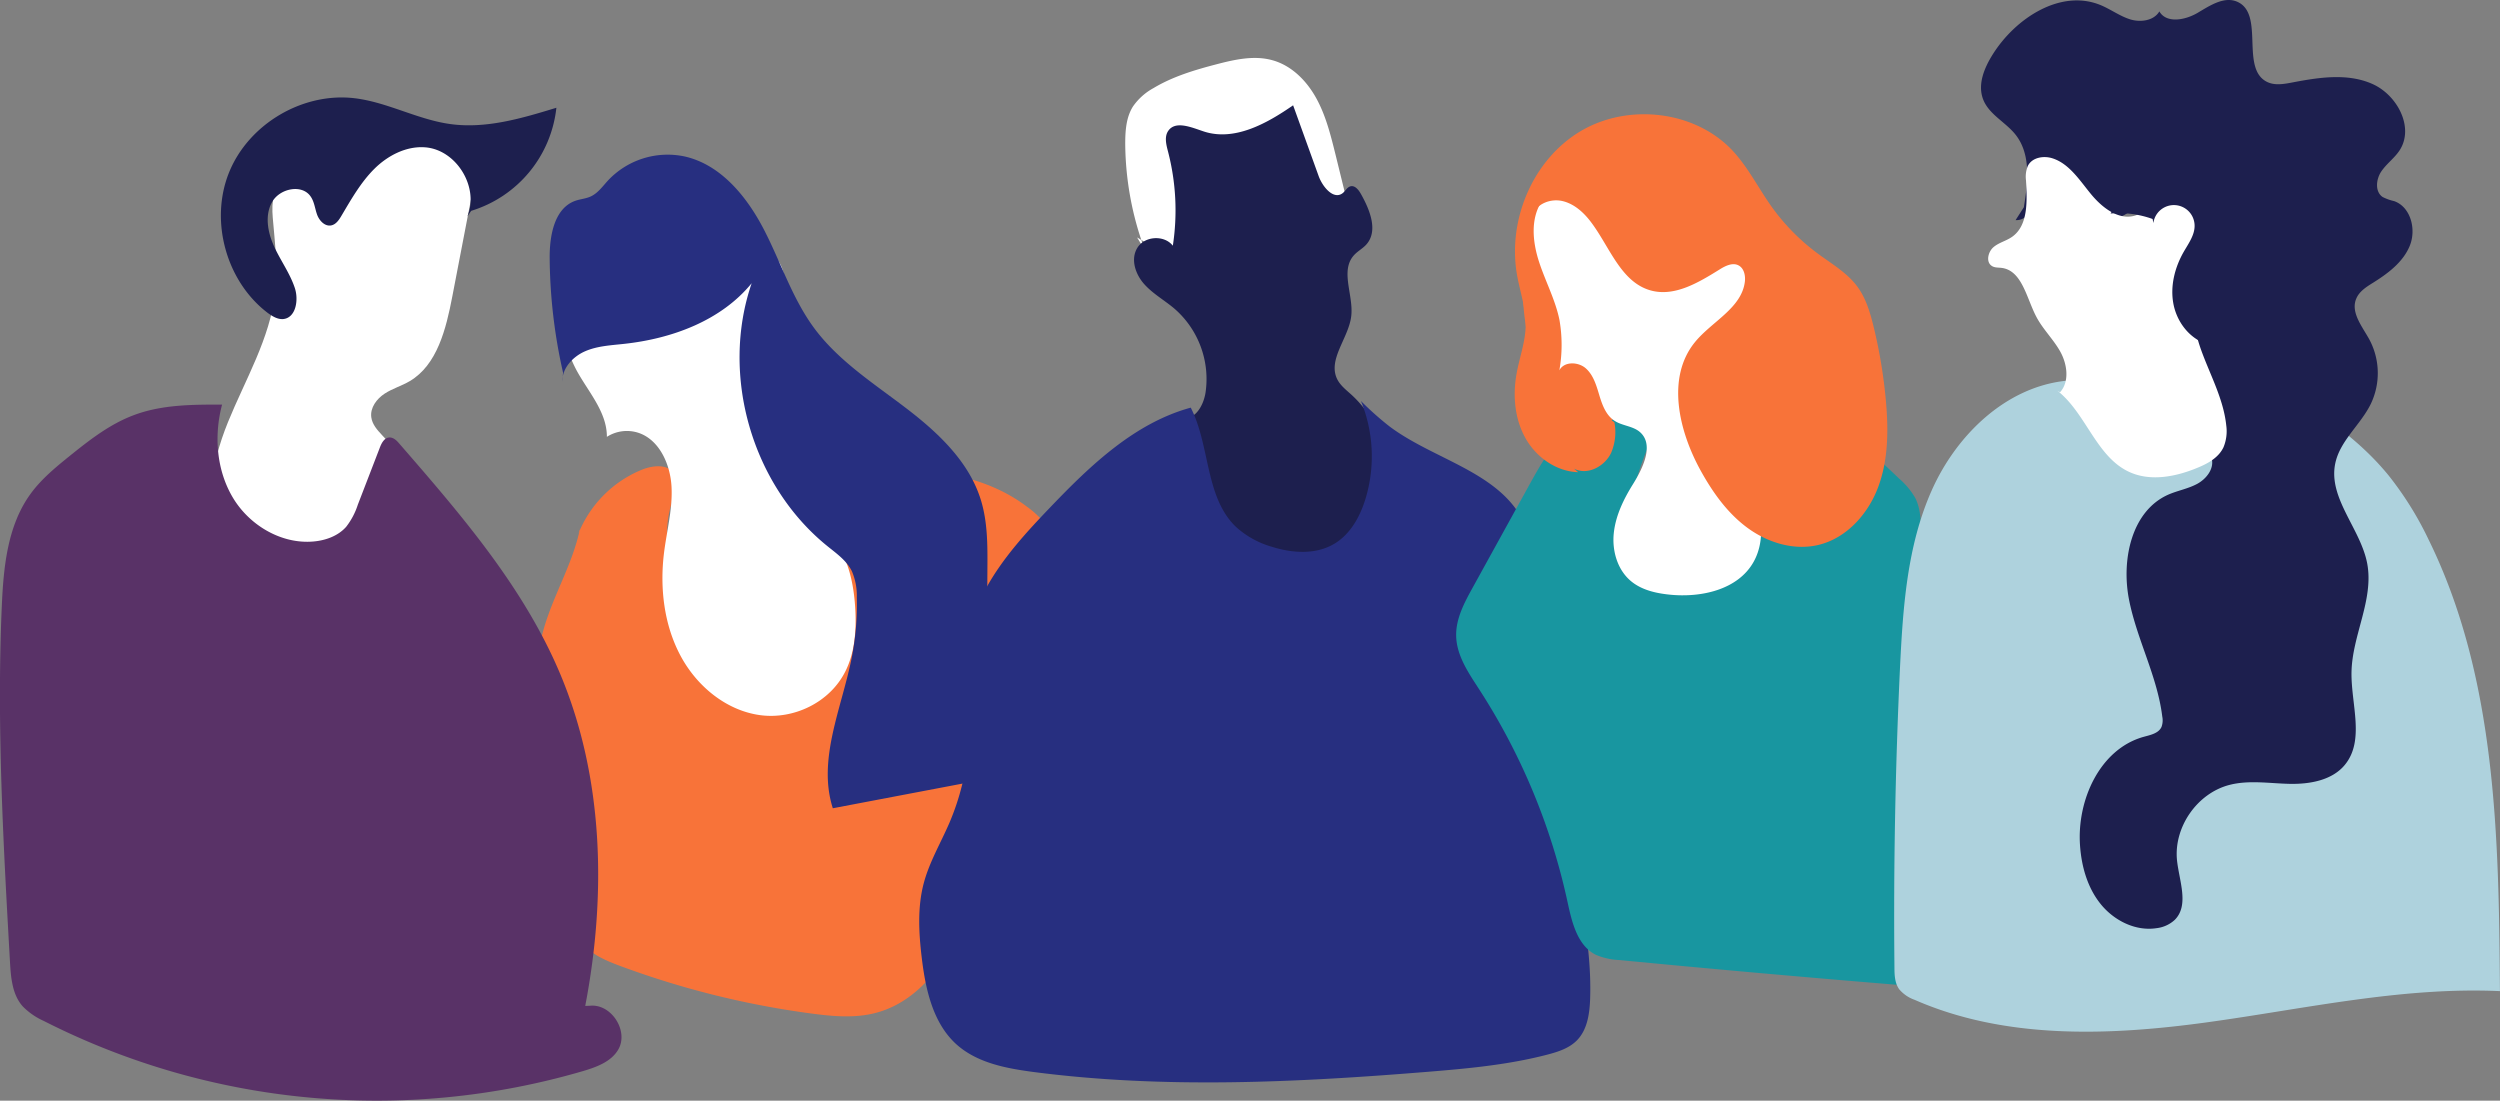 <svg xmlns="http://www.w3.org/2000/svg" viewBox="0 0 782.55 344.54"><rect x="0" y="0" width="782.55" height="344.54" fill="#808080" stroke="none"/><defs><style>.cls-1{fill:#fff;}.cls-2{fill:#f87339;}.cls-3{fill:#1d1f4e;}.cls-4{fill:#272f80;}.cls-5{fill:#593267;}.cls-6{fill:#1896a0;}.cls-7{fill:#aed2dd;}</style></defs><title>Fichier 5</title><g id="Calque_2" data-name="Calque 2"><g id="Calque_1-2" data-name="Calque 1"><path class="cls-1" d="M358.41,78.39a97.46,97.46,0,0,1-6.19-33.26c0-4.07.25-8.34,2.41-11.78a18.69,18.69,0,0,1,6.43-5.77c6.07-3.65,12.95-5.69,19.81-7.48,5.72-1.49,11.79-2.84,17.48-1.23,6,1.68,10.67,6.44,13.66,11.86s4.51,11.51,6,17.52L420.65,59c1.25,5.1,2.45,10.72.07,15.4-2.54,5-8.35,7.27-13.8,8.48a69.48,69.48,0,0,1-51-8.57"/><path class="cls-2" d="M181,167.15A36.13,36.13,0,0,1,201,147c3.4-1.36,8.06-1.82,10,1.28,1.63,2.57.31,5.89-.64,8.78a32.71,32.71,0,0,0,2.37,25.57c5.75,10.49,17,17.27,22.14,28.08a69.45,69.45,0,0,0,22-52c-.09-3.57-.19-7.77,2.64-9.95,1.63-1.26,3.82-1.45,5.88-1.58,19.52-1.22,40.68-.34,56.22,11.54a27.65,27.65,0,0,1,8,8.94c3.85,7.39,2.63,16.3,1.1,24.49a487,487,0,0,1-24.8,87.17c-6.19,16-15.25,33.4-31.81,37.74-6.54,1.72-13.44,1.08-20.14.19a276.71,276.71,0,0,1-59.54-14.78c-4.3-1.59-8.71-3.39-11.8-6.76s-4.54-8-5.75-12.4a266.84,266.84,0,0,1-9-56.07c-.53-10-.48-20.13,2.16-29.77,3-10.94,9.24-20.87,11.52-32"/><path class="cls-3" d="M370.44,130.93c3.86.3,6.3-4.14,6.91-8a29.18,29.18,0,0,0-9.62-26.22c-3.13-2.69-6.84-4.71-9.59-7.8S353.83,81.14,356,77.6c2.25-3.74,8.43-4.13,11.12-.69a73.15,73.15,0,0,0-1.52-29.53c-.56-2.14-1.17-4.59.08-6.41,2.27-3.31,7.29-1.09,11.09.17,9.6,3.17,19.72-2.43,28-8.18l8,22.17c1.23,3.39,4.68,7.54,7.53,5.32.86-.68,1.38-1.86,2.44-2.13,1.39-.35,2.52,1.1,3.23,2.35,2.83,5,5.52,11.64,1.7,15.89-1.15,1.27-2.74,2.08-3.88,3.36-4.36,4.86-.07,12.5-.82,19-.8,6.94-7.52,13.65-4.35,19.87,1,1.93,2.79,3.3,4.4,4.76,9.8,8.93,13.47,22.95,13.42,36.2,0,9.27-2.33,19.6-10.09,24.67-7.48,4.87-17.56,3.13-25.58-.78-19.83-9.68-32.59-32.23-30.66-54.22"/><path class="cls-1" d="M176.41,89.52a40.45,40.45,0,0,0,4.06,26.39c3.68,6.79,9.51,13,9.5,20.83a11.6,11.6,0,0,1,10.13-1.17c6.33,2.27,9.72,9.76,10.1,16.78s-1.52,13.91-2.37,20.87c-1.33,11,.06,22.51,5.24,32.14s14.43,17.09,24.89,18.5,21.79-3.93,26.67-13.73c2.92-5.85,3.45-12.7,3.1-19.28s-1.56-13.2-4.68-18.89a75.9,75.9,0,0,0-6.92-9.67c-12.51-16.16-21.49-38-15-57.65,1.4-4.24,3.48-8.26,4.26-12.66s-.1-9.55-3.56-12.19A5.09,5.09,0,0,0,238,78.63c-2.52.41-3.94,3.16-5.24,5.46a35.24,35.24,0,0,1-27.18,17.79,34.62,34.62,0,0,1-29.51-13.07"/><path class="cls-1" d="M149.51,51.6l-7.93,41.21c-1.94,10.11-4.71,21.44-13.35,26.51-2.53,1.49-5.39,2.3-7.85,3.91s-4.56,4.39-4.16,7.38c.29,2.22,1.87,4,3.38,5.6,4.6,4.93,9.3,9.95,12.25,16.1s3.91,13.73.86,19.82c-2.67,5.33-7.92,8.72-13.21,11.16-8.27,3.8-17.45,5.92-26.42,4.69s-17.68-6.11-22.56-14c-7.54-12.23-4.6-28.44.83-41.82S84.52,106,86.14,91.58c.88-7.77-.09-15.62-.76-23.42-.42-4.78.09-10.93,4.47-12.47,5.33-1.88,9.44,5.15,10.36,10.9,4.19.77,8-2.9,10-6.79s3.09-8.38,5.93-11.66c4.1-4.74,11-5.83,17-4.36s11.2,5.08,16.29,8.62"/><path class="cls-3" d="M147.48,66a38,38,0,0,0,26.68-32.27c-10.78,3.3-22,6.64-33.15,5.11-10.29-1.4-19.71-6.85-30-8.09-16.24-1.95-33.18,8.06-39.31,23.23s-.9,34.13,12.14,44c1.39,1,3,2,4.74,1.9,4.06-.34,5-6.06,3.64-9.92C90.65,85.36,87.72,81.4,85.74,77s-2.93-9.76-.48-13.91,9.33-5.53,12-1.55c1.14,1.66,1.32,3.77,2,5.65s2.42,3.74,4.39,3.37c1.54-.29,2.51-1.78,3.3-3.14C110,62.27,113,57,117.19,52.84s10-7.19,15.94-6.72c9.81.78,16.93,12.56,13.16,21.64"/><path class="cls-4" d="M176.25,116.65a166.61,166.61,0,0,1-4.19-35.88c-.05-7,1.45-15.65,8.1-17.94,1.51-.52,3.16-.63,4.63-1.28,2.3-1,3.83-3.21,5.54-5.07a25.62,25.62,0,0,1,24-7.5c11.3,2.56,19.42,12.52,24.76,22.81s8.88,21.6,15.77,30.92c7.53,10.18,18.45,17.19,28.53,24.87s19.92,16.82,23.64,28.92c2.12,6.87,2.1,14.19,2.05,21.37l-.24,42.84c0,6.35-.08,12.76-1.4,19a7.16,7.16,0,0,1-1.86,4,7.72,7.72,0,0,1-3.87,1.49L260.69,253c-4.83-15.11,2.63-31,5.8-46.56A86.32,86.32,0,0,0,268.2,187a19.45,19.45,0,0,0-1.57-8.25c-1.63-3.27-4.75-5.47-7.59-7.76-23.69-19.1-33.63-53.56-23.75-82.34-9.6,11.75-25,17.39-40.07,19-4.11.45-8.35.66-12.13,2.33s-7.1,5.22-7.06,9.35"/><path class="cls-4" d="M302.48,216c-2.16-10.76.78-22,6.07-31.67s12.79-17.8,20.39-25.73c12.53-13.08,26.32-26.22,43.79-31,6.1,11.94,4.45,27.82,14,37.18a28.23,28.23,0,0,0,11.35,6.36c6.47,2.06,13.91,2.53,19.71-1,4.92-3,7.9-8.38,9.6-13.88A45.74,45.74,0,0,0,426,125.52a95.7,95.7,0,0,0,9,8c13.92,10.41,34.13,14.15,41.88,29.72,3,5.95,3.53,12.78,4.05,19.41,2,25.08,4.24,50.19,9,74.88,3.5,18.21,8.39,36.4,7.82,54.92-.15,4.74-.84,9.88-4.18,13.24-2.42,2.44-5.85,3.55-9.18,4.42-12.32,3.22-25.07,4.38-37.77,5.41-40.95,3.32-82.27,5.33-123,.05C315,334.43,306,332.76,299.49,327c-7.43-6.64-9.76-17.19-10.95-27.08-.94-7.83-1.41-15.89.63-23.52,1.77-6.64,5.35-12.63,8.06-18.94a76.63,76.63,0,0,0,4-48"/><path class="cls-5" d="M183.19,314.87c6.64-34.57,5.83-71.34-7.79-103.8C164,183.89,144.35,161.13,125,138.87c-.84-1-1.88-2-3.15-1.93-1.58.1-2.46,1.82-3,3.29Q115.43,149.11,112,158a22.48,22.48,0,0,1-3.64,6.9c-2.54,2.88-6.43,4.27-10.26,4.6-10,.88-20-5.05-25.17-13.67s-6-19.45-3.41-29.19c-9.4,0-19,0-27.82,3.38-7.38,2.79-13.72,7.74-19.87,12.69-4.45,3.59-8.92,7.27-12.28,11.9-7.27,10-8.47,23.06-9,35.41-1.6,37,.48,74,2.57,111,.28,5,.71,10.32,4,14a21.48,21.48,0,0,0,6.55,4.54,230,230,0,0,0,168.89,15.69c4.19-1.25,8.69-2.89,10.93-6.65,3.44-5.79-2.1-14.47-8.81-13.78"/><path class="cls-6" d="M516.58,136.43c-3.93-7.4-14.87-8.32-22.1-4.1s-11.61,11.91-15.66,19.24L461,183.89c-2.62,4.74-5.32,9.77-5.19,15.19.14,6.14,3.85,11.53,7.19,16.68a200.46,200.46,0,0,1,27.67,66.58c1.37,6.34,3.07,13.64,8.87,16.54a20.92,20.92,0,0,0,7.32,1.63q43.26,4.17,86.57,7.72c2.85.23,6.31.18,7.81-2.25a7.82,7.82,0,0,0,.77-4.24l-.74-135.06c0-3.7-.08-7.57-1.78-10.85a23.62,23.62,0,0,0-5-6c-8.77-8.33-17.65-16.74-28.11-22.81-2.34-1.36-5.15-2.63-7.68-1.65a8.29,8.29,0,0,0-3.91,4.07c-5.41,10-4,23-10.64,32.28-5.57,7.79-15.48,11.07-24.87,13-3.33.67-7.43,1-9.49-1.74-1.4-1.86-1.25-4.43-.95-6.74a104,104,0,0,1,8-28.61"/><path class="cls-2" d="M496,53.13c-4.19-1.23-8.83.83-11.72,4.11s-4.32,7.58-5.35,11.83a85,85,0,0,0,5.64,55.75c1.46,3.1,3.17,6.2,5.82,8.39s6.4,3.33,9.59,2.06c2.22-.88,3.86-2.76,5.32-4.64,8-10.4,12.82-24.07,9.68-36.81-1.57-6.39-5-12.13-8.39-17.77-2.41-4-4.88-8.12-8.4-11.22s-8.31-5.13-12.91-4.22A5.41,5.41,0,0,0,482.32,62a6.64,6.64,0,0,0-1.37,3,69.46,69.46,0,0,0-2.06,18.28"/><path class="cls-1" d="M499.06,60.54c-4.17-5-13-2.9-16.52,2.57s-2.8,12.64-.8,18.81,5.16,12,6.42,18.33a45.56,45.56,0,0,1-.05,15.67c1.47-2.84,5.9-2.73,8.29-.61s3.31,5.39,4.23,8.45,2.13,6.32,4.83,8c2.39,1.54,5.58,1.58,7.77,3.4,4.64,3.88,1.12,11.26-2.08,16.4-2.92,4.69-5.42,9.81-6,15.31s1.11,11.45,5.34,15c3.29,2.77,7.7,3.8,12,4.25,10,1.05,21.51-1.5,26.41-10.22,4.18-7.44,2.15-16.75-.76-24.77s-6.63-16.26-5.48-24.71,7-15.55,9.5-23.72c2-6.45,1.71-13.77-1.69-19.59s-10.21-9.78-16.9-8.89c-4.74.64-9.6,3.49-14,1.61-3.82-1.63-5.39-6.08-7.82-9.45A18.74,18.74,0,0,0,494.34,59"/><path class="cls-2" d="M590.32,125.43a157.74,157.74,0,0,0-3.84-23.17c-1.08-4.4-2.39-8.87-5.07-12.52-3.23-4.38-8.11-7.18-12.48-10.42a66.19,66.19,0,0,1-14.57-14.89c-4-5.68-7.17-12-11.9-17.14-11.84-12.78-33-15.1-47.9-6.11s-22.75,27.9-19.68,45c.93,5.22,2.77,10.34,2.69,15.64s-2,10.2-2.88,15.33c-1.2,6.75-.55,14,2.81,20s9.67,10.46,16.52,10.66l-1.33-1.12c4.17,2.22,9.66-.67,11.65-5a16.45,16.45,0,0,0,1-9.51A8.46,8.46,0,0,1,503,130a22.31,22.31,0,0,1-4.15-3.45,19.49,19.49,0,0,1-2-2.57c-13.51,3.39-17.66-42.93-17.7-50.55a2.81,2.81,0,0,1,.23-1.19,10.42,10.42,0,0,1,.42-5.15c1.39-3.42,5.7-5,9.3-4.15s6.52,3.46,8.77,6.39c5.94,7.75,9.39,18.93,18.79,21.57,7.47,2.1,15-2.44,21.59-6.54,1.83-1.15,4.14-2.29,6-1.26,1.68.92,2.15,3.15,1.93,5.06-1,8.3-10.34,12.45-15.62,18.93-9,11.05-5.11,27.71,1.77,40.19,3.78,6.85,8.43,13.39,14.74,18s14.5,7.11,22.1,5.3c8.85-2.1,15.63-9.71,18.78-18.23S591.14,134.48,590.32,125.43Z"/><path class="cls-7" d="M646.65,119.19c-18.84,2-34.29,17-42,34.35s-9,36.69-9.92,55.62Q592.53,256,593,302.85c0,2.36.11,4.88,1.48,6.8a11.05,11.05,0,0,0,4.8,3.3c28.3,12.42,60.63,11.29,91.25,7.1s61.17-11.21,92-9.81c-.34-48.12-1.1-98.13-22.33-141.33a104.31,104.31,0,0,0-12.57-20.15c-12.76-15.59-31-25.49-48.75-35a5.78,5.78,0,0,0-2.66-.9c-2.8,0-3.83,3.57-4.82,6.19-2.93,7.71-11.37,11.56-19,14.63-4.19,1.69-8.74,3.4-13.11,2.26-7.17-1.87-10.24-10.15-12.21-17.29"/><path class="cls-3" d="M633.51,64.87c1.26-7.71,2.28-16.43-2.51-22.6-3.11-4-8.34-6.37-10.2-11.07s.28-9.86,2.91-14.08C630.86,5.66,645.06-3.56,657.54,1.6c3.16,1.31,6,3.44,9.22,4.45s7.44.47,9.16-2.48c2.25,3.88,8.17,2.71,12,.44s8.31-5.27,12.41-3.45c8.66,3.84.81,20.94,9.33,25.09,2.4,1.17,5.23.67,7.85.17,8.36-1.6,17.33-3,25.12.47s13.14,13.63,8.5,20.76c-1.61,2.47-4.13,4.22-5.76,6.66s-2,6.27.42,7.94a14.87,14.87,0,0,0,3.62,1.3c5.21,1.84,7,8.87,4.89,14s-6.8,8.62-11.48,11.55c-2.08,1.3-4.32,2.69-5.27,5-1.81,4.28,1.86,8.68,4.1,12.76a22.32,22.32,0,0,1,.44,20.21c-3.2,6.52-9.61,11.45-11.1,18.56-2.29,10.92,7.93,20.41,10,31.39,2.11,11.32-4.72,22.45-4.92,34-.17,10,4.24,21.31-2.09,29-4,4.86-11,6.07-17.27,5.94s-12.72-1.24-18.83.33c-10.15,2.61-17.54,13.29-16.42,23.71.69,6.4,3.83,13.94-.7,18.52a10.08,10.08,0,0,1-5.76,2.62c-6.54,1-13.24-2.37-17.41-7.51s-6.05-11.81-6.5-18.41c-1-14.2,6.24-30.22,20-34,2.1-.57,4.59-1.08,5.5-3.06a6,6,0,0,0,.24-3.29c-1.54-12.57-7.93-24.07-10.39-36.5s.69-27.8,12.28-32.94c3-1.31,6.25-1.84,9.1-3.4s5.27-4.69,4.51-7.84c-.39-1.62-1.54-2.93-2.42-4.33-2.8-4.44-3.09-9.95-3.3-15.19l-1.14-28.61c-.08-2-.14-4.13.85-5.89s2.86-2.82,4.54-4c7-4.8,11.9-13.33,10.41-21.67s-10.82-15-18.74-12C674.08,55,670.6,66.49,661.84,68.48a5.17,5.17,0,0,1-4.05-.46,7.64,7.64,0,0,1-2.26-3.47c-2.34-5.26-8.5-10.16-13.42-7.18s-5.6,11.8-11.19,11.53"/><path class="cls-1" d="M644.83,122.79c3-3.29,2.28-8.76.09-12.7S639.38,103,637.33,99c-3-5.79-4.41-14.25-10.68-15.13-1.1-.16-2.3,0-3.23-.67-1.85-1.25-1.11-4.39.59-5.84s4-1.94,5.82-3.23c5.09-3.58,4.71-11.28,4.35-17.65a8.93,8.93,0,0,1,.57-4.54c1.35-2.7,5-3.28,7.79-2.36,5.2,1.7,8.44,6.88,12,11.2s8.82,8.37,14,6.63c6.68-2.23,10-13.07,16.92-11.54,3.41.76,5.34,4.4,6.82,7.66,2.29,5,4.59,10.92,2.19,15.88-1.13,2.31-3.13,4-4.62,6.09-4.82,6.72-3.67,16.19-.87,24s7,15.32,7.88,23.64A13.16,13.16,0,0,1,696,140c-1.48,3.15-4.71,5-7.83,6.29-7.08,3-15.37,4.64-22.25,1.16-9.9-5-13.12-18.27-21.91-25.14"/><path class="cls-3" d="M674.05,69.82a6.48,6.48,0,0,1,12.9.65c.11,3-1.86,5.69-3.38,8.32-2.84,4.94-4.32,10.83-3.23,16.42s5,10.75,10.47,12.49c7.63,2.45,16.09-2.38,20.3-9.19s5.1-15.1,5.61-23.09c.47-7.55.55-15.62-3.45-22-2.38-3.82-6-6.68-9.53-9.46-5.37-4.2-11.45-8.64-18.24-8.07s-12.33,6.26-15.67,12.33-5.31,12.88-9.18,18.62a31,31,0,0,1,13.16,1.71"/></g></g></svg>